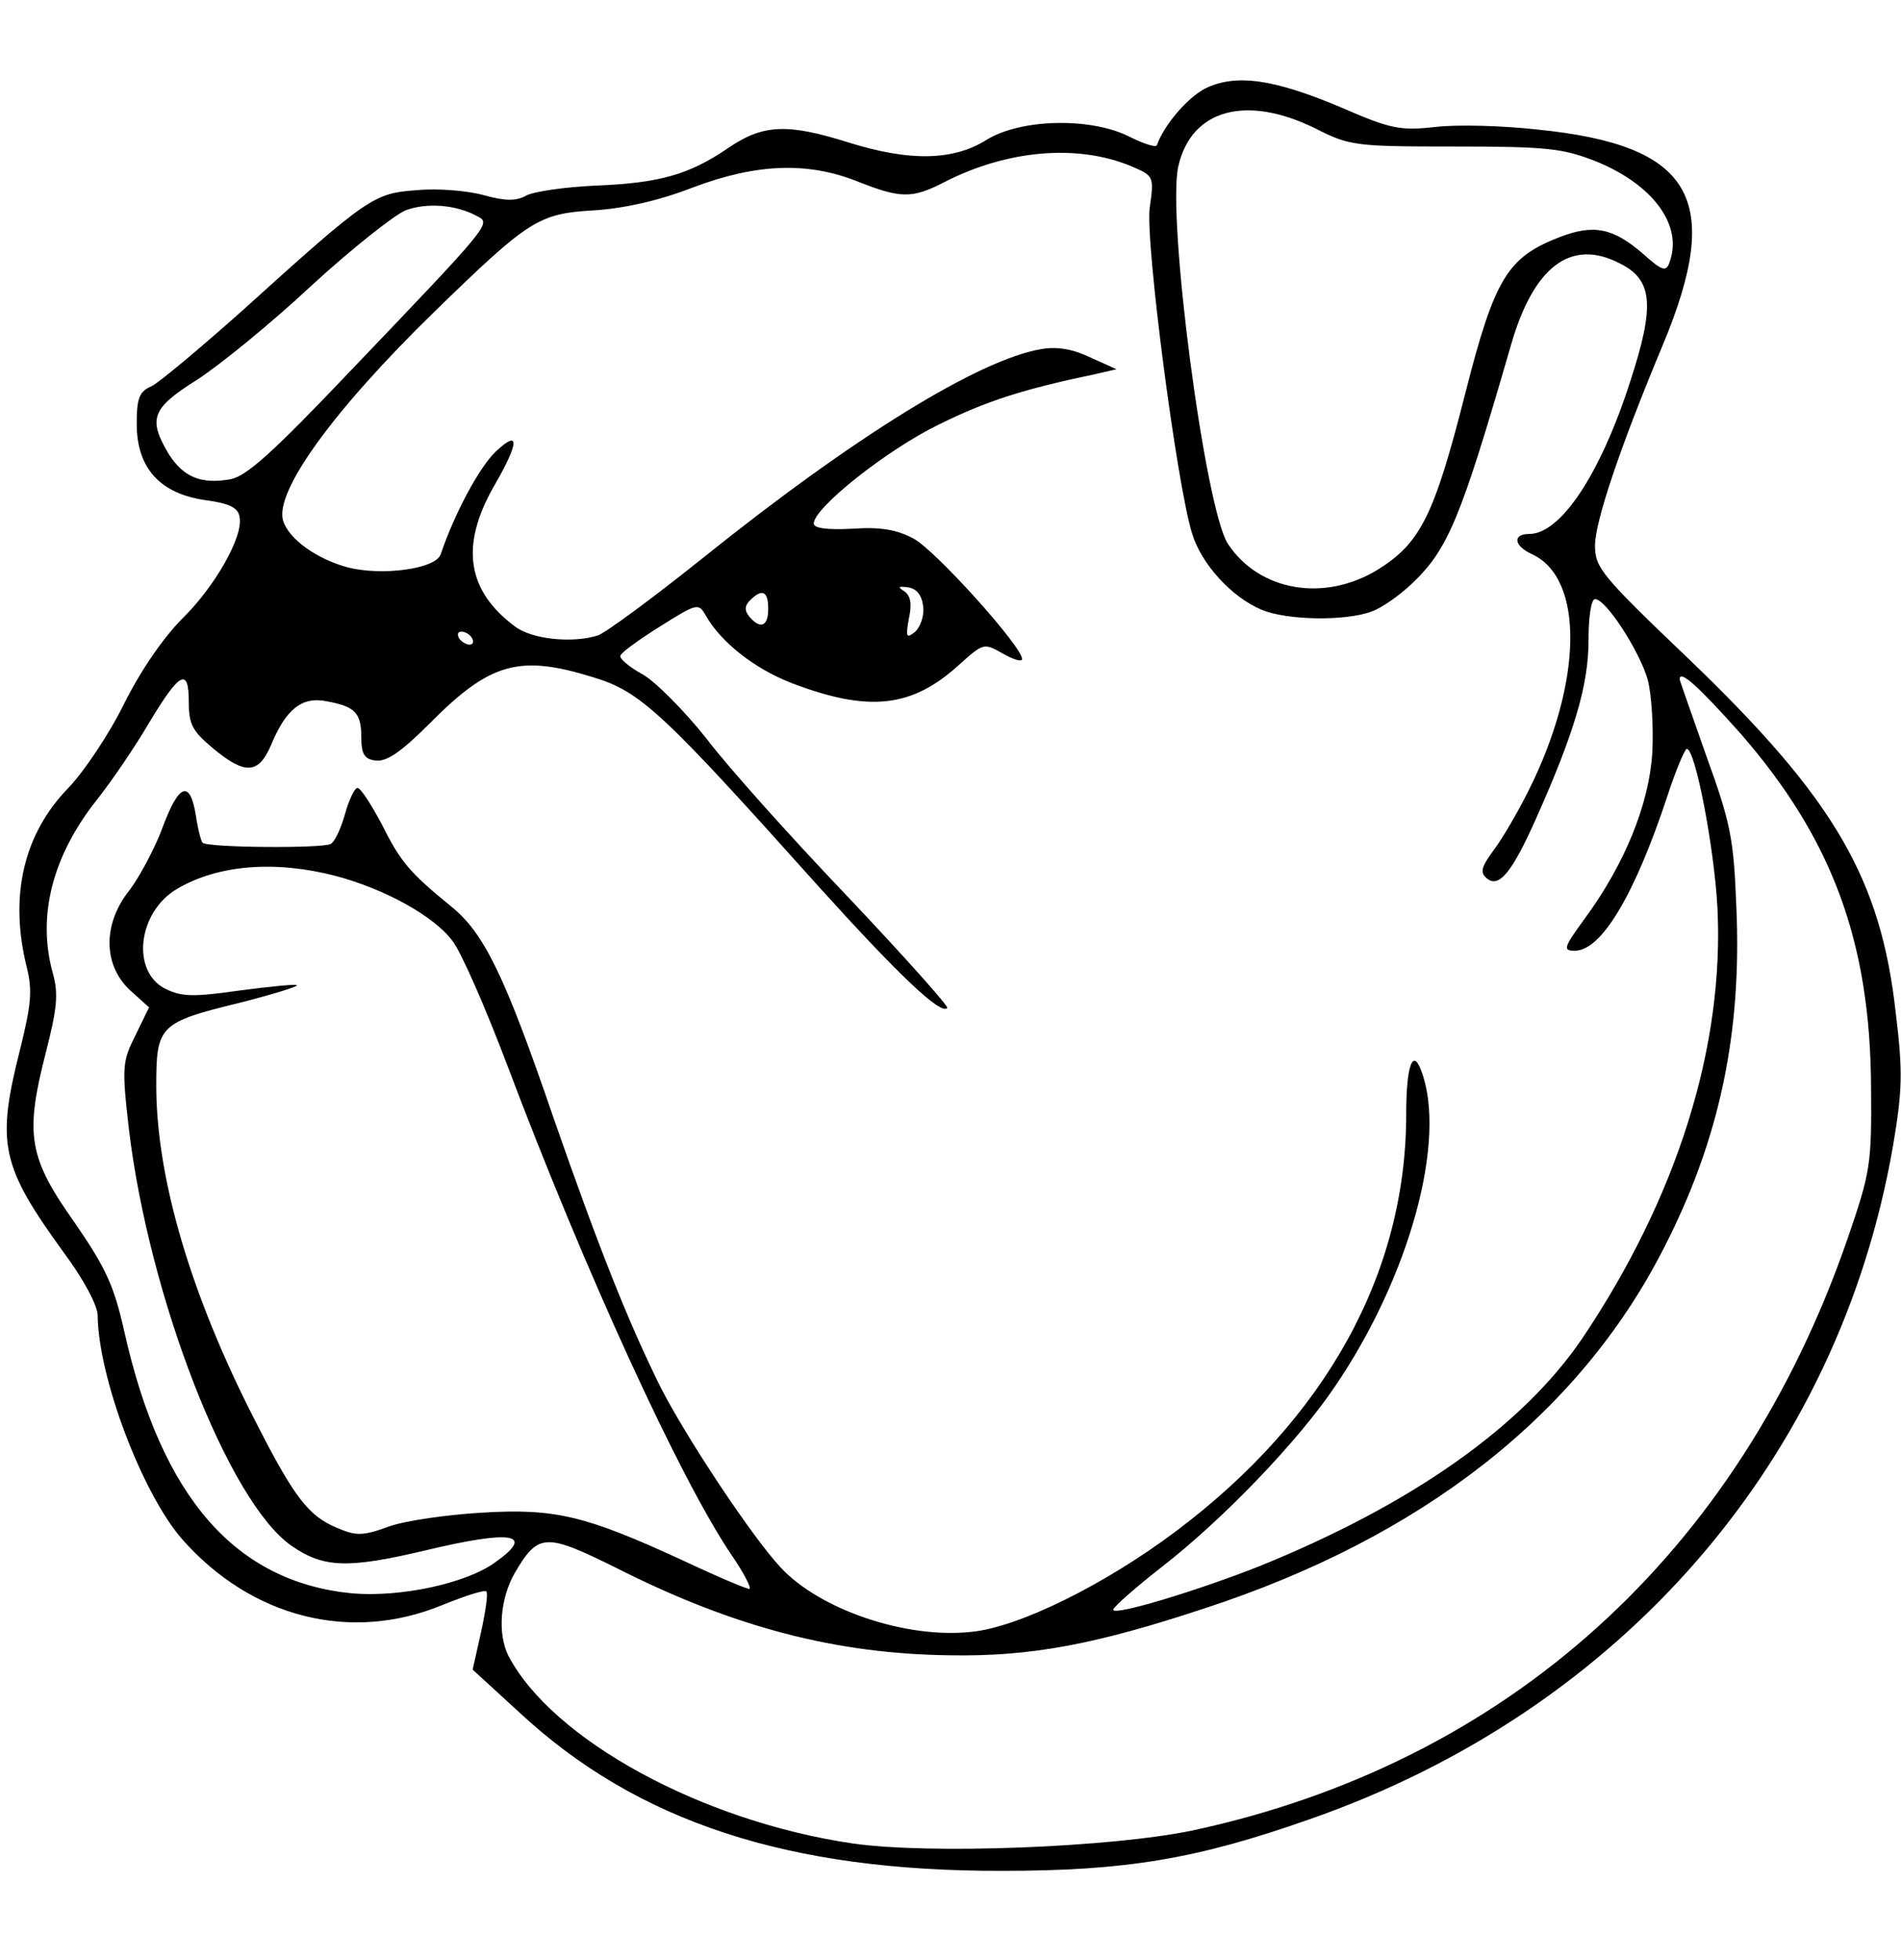 <?xml version="1.0" standalone="no"?>
<!DOCTYPE svg PUBLIC "-//W3C//DTD SVG 20010904//EN"
 "http://www.w3.org/TR/2001/REC-SVG-20010904/DTD/svg10.dtd">
<svg version="1.0" xmlns="http://www.w3.org/2000/svg"
 width="292pt" height="301pt" viewBox="0 0 292 301"
 preserveAspectRatio="xMidYMid meet">

<g transform="translate(0,301) scale(0.1,-0.1)"
fill="#000000" stroke="none">
<path d="M1851 2874 c-28 -15 -63 -56 -74 -87 -1 -4 -20 2 -42 13 -59 30 -167
28 -220 -5 -51 -32 -118 -33 -211 -4 -95 30 -132 28 -185 -8 -60 -41 -105 -54
-203 -58 -47 -2 -95 -9 -107 -15 -16 -9 -32 -9 -65 0 -24 7 -70 11 -103 8 -67
-5 -73 -8 -271 -187 -63 -56 -125 -108 -137 -114 -19 -8 -23 -18 -23 -58 0
-68 36 -107 105 -117 38 -5 51 -12 53 -26 6 -30 -38 -107 -88 -156 -28 -28
-63 -78 -89 -130 -23 -47 -62 -105 -86 -130 -69 -71 -91 -166 -64 -275 9 -36
7 -57 -10 -126 -37 -146 -30 -179 68 -314 29 -39 51 -80 51 -95 1 -95 68 -273
130 -344 106 -120 258 -159 399 -101 35 14 65 24 68 21 3 -2 -1 -30 -8 -62
l-13 -58 72 -66 c181 -168 413 -244 742 -243 189 0 298 18 471 79 480 167 814
553 897 1036 14 83 15 112 4 202 -23 207 -94 329 -318 544 -134 128 -144 140
-144 174 0 37 38 150 104 308 94 225 46 307 -192 331 -53 6 -124 8 -157 4 -55
-6 -69 -3 -145 30 -104 44 -162 52 -209 29z m169 -61 c53 -27 61 -28 215 -28
143 0 166 -3 217 -23 88 -36 134 -99 112 -156 -5 -14 -12 -11 -40 14 -46 40
-76 46 -128 26 -80 -31 -100 -62 -145 -239 -48 -189 -69 -231 -135 -272 -82
-50 -182 -33 -230 40 -35 54 -94 502 -76 580 20 87 104 110 210 58z m-283 -58
c35 -15 36 -15 29 -64 -7 -51 41 -422 65 -500 14 -47 61 -98 106 -117 39 -17
131 -18 170 -3 15 5 43 25 61 42 56 53 75 98 152 364 35 124 93 168 169 128
50 -25 53 -65 15 -181 -46 -143 -107 -234 -155 -234 -26 0 -24 -18 4 -31 81
-37 78 -197 -5 -363 -17 -34 -41 -75 -54 -92 -19 -26 -21 -34 -10 -43 18 -15
38 8 75 91 59 132 81 206 81 274 0 36 4 64 10 64 17 0 69 -81 81 -124 6 -23 9
-73 7 -112 -5 -80 -43 -172 -104 -255 -32 -44 -34 -49 -15 -49 41 0 92 86 142
237 13 40 27 73 30 73 13 0 42 -151 47 -243 11 -214 -62 -446 -208 -663 -92
-135 -261 -254 -495 -349 -96 -38 -225 -77 -225 -67 0 4 34 34 75 66 94 73
209 193 265 276 116 170 173 381 133 486 -13 35 -23 7 -23 -67 0 -244 -123
-467 -353 -640 -109 -82 -242 -148 -315 -155 -100 -11 -233 34 -293 99 -44 47
-146 201 -185 278 -49 99 -94 212 -164 413 -74 216 -106 283 -157 324 -65 53
-78 69 -107 127 -16 30 -32 55 -37 55 -4 0 -13 -18 -19 -40 -6 -21 -15 -42
-22 -46 -11 -7 -190 -6 -197 2 -2 2 -7 20 -10 41 -9 56 -26 50 -51 -17 -12
-33 -36 -77 -51 -97 -41 -51 -41 -114 0 -153 l30 -27 -21 -43 c-20 -40 -21
-48 -10 -144 31 -258 153 -573 250 -640 49 -34 87 -35 205 -7 134 32 170 26
108 -18 -45 -33 -146 -54 -219 -48 -180 17 -294 147 -351 402 -16 71 -28 97
-76 167 -71 100 -77 135 -45 260 18 70 20 92 11 124 -24 87 -1 179 68 266 23
29 59 82 80 118 47 78 61 86 61 32 0 -35 6 -45 37 -71 49 -41 70 -40 89 4 23
56 48 76 86 68 44 -8 53 -18 53 -56 0 -25 5 -33 22 -35 17 -2 39 13 83 57 93
94 138 106 251 71 73 -22 106 -53 347 -322 122 -135 187 -197 197 -186 3 2
-65 78 -151 169 -86 90 -185 200 -219 245 -35 44 -80 89 -99 99 -20 11 -35 24
-33 28 1 5 29 25 61 45 57 36 59 36 70 17 23 -41 75 -82 132 -104 118 -45 184
-38 256 27 39 35 39 35 69 18 16 -9 29 -13 29 -8 0 19 -134 168 -167 185 -26
14 -52 18 -94 15 -40 -2 -59 1 -59 8 0 24 112 113 192 152 73 36 128 54 243
78 l30 7 -40 18 c-27 13 -51 17 -75 13 -96 -16 -289 -135 -523 -323 -75 -60
-147 -113 -159 -117 -39 -12 -101 -6 -127 14 -74 55 -84 124 -33 214 40 69 41
90 3 54 -25 -24 -63 -95 -84 -157 -7 -23 -92 -34 -144 -20 -47 13 -89 43 -98
71 -14 44 76 169 232 321 146 142 160 151 246 156 46 3 100 15 151 35 98 37
177 40 254 9 66 -26 83 -26 132 -1 97 50 205 59 287 25z m-1004 -77 c22 -11
21 -12 -197 -240 -117 -123 -157 -159 -182 -164 -45 -8 -72 3 -95 39 -32 54
-26 70 44 114 34 22 113 86 175 144 62 57 128 109 145 116 32 12 77 9 110 -9z
m685 -599 c2 -14 -4 -31 -12 -39 -14 -11 -15 -9 -10 20 5 22 3 35 -7 42 -11 7
-9 8 6 6 13 -2 21 -12 23 -29z m-238 -4 c0 -27 -12 -32 -29 -12 -8 10 -7 17 1
25 19 19 28 14 28 -13z m-455 -45 c3 -5 2 -10 -4 -10 -5 0 -13 5 -16 10 -3 6
-2 10 4 10 5 0 13 -4 16 -10z m1949 -147 c140 -161 199 -319 200 -543 1 -119
-1 -130 -36 -232 -167 -484 -523 -805 -1006 -909 -125 -26 -403 -37 -522 -20
-232 34 -461 159 -529 288 -17 34 -13 88 10 128 36 61 47 61 156 7 182 -92
339 -132 513 -134 122 -2 221 16 390 72 334 109 574 297 704 550 87 168 122
333 113 529 -4 104 -9 128 -46 230 -22 63 -41 116 -41 118 0 15 28 -10 94 -84z
m-2159 -218 c76 -20 152 -62 180 -100 13 -16 51 -103 85 -193 118 -313 264
-632 343 -749 20 -29 32 -53 28 -53 -5 0 -52 20 -105 45 -146 67 -193 79 -306
72 -52 -3 -116 -12 -142 -21 -41 -15 -51 -15 -81 -2 -43 18 -65 46 -125 164
-99 193 -152 373 -152 515 0 92 5 97 128 127 51 13 90 25 88 27 -2 2 -41 -2
-87 -8 -71 -10 -89 -10 -114 2 -54 26 -44 118 17 154 63 37 150 44 243 20z"/>
</g>
</svg>
